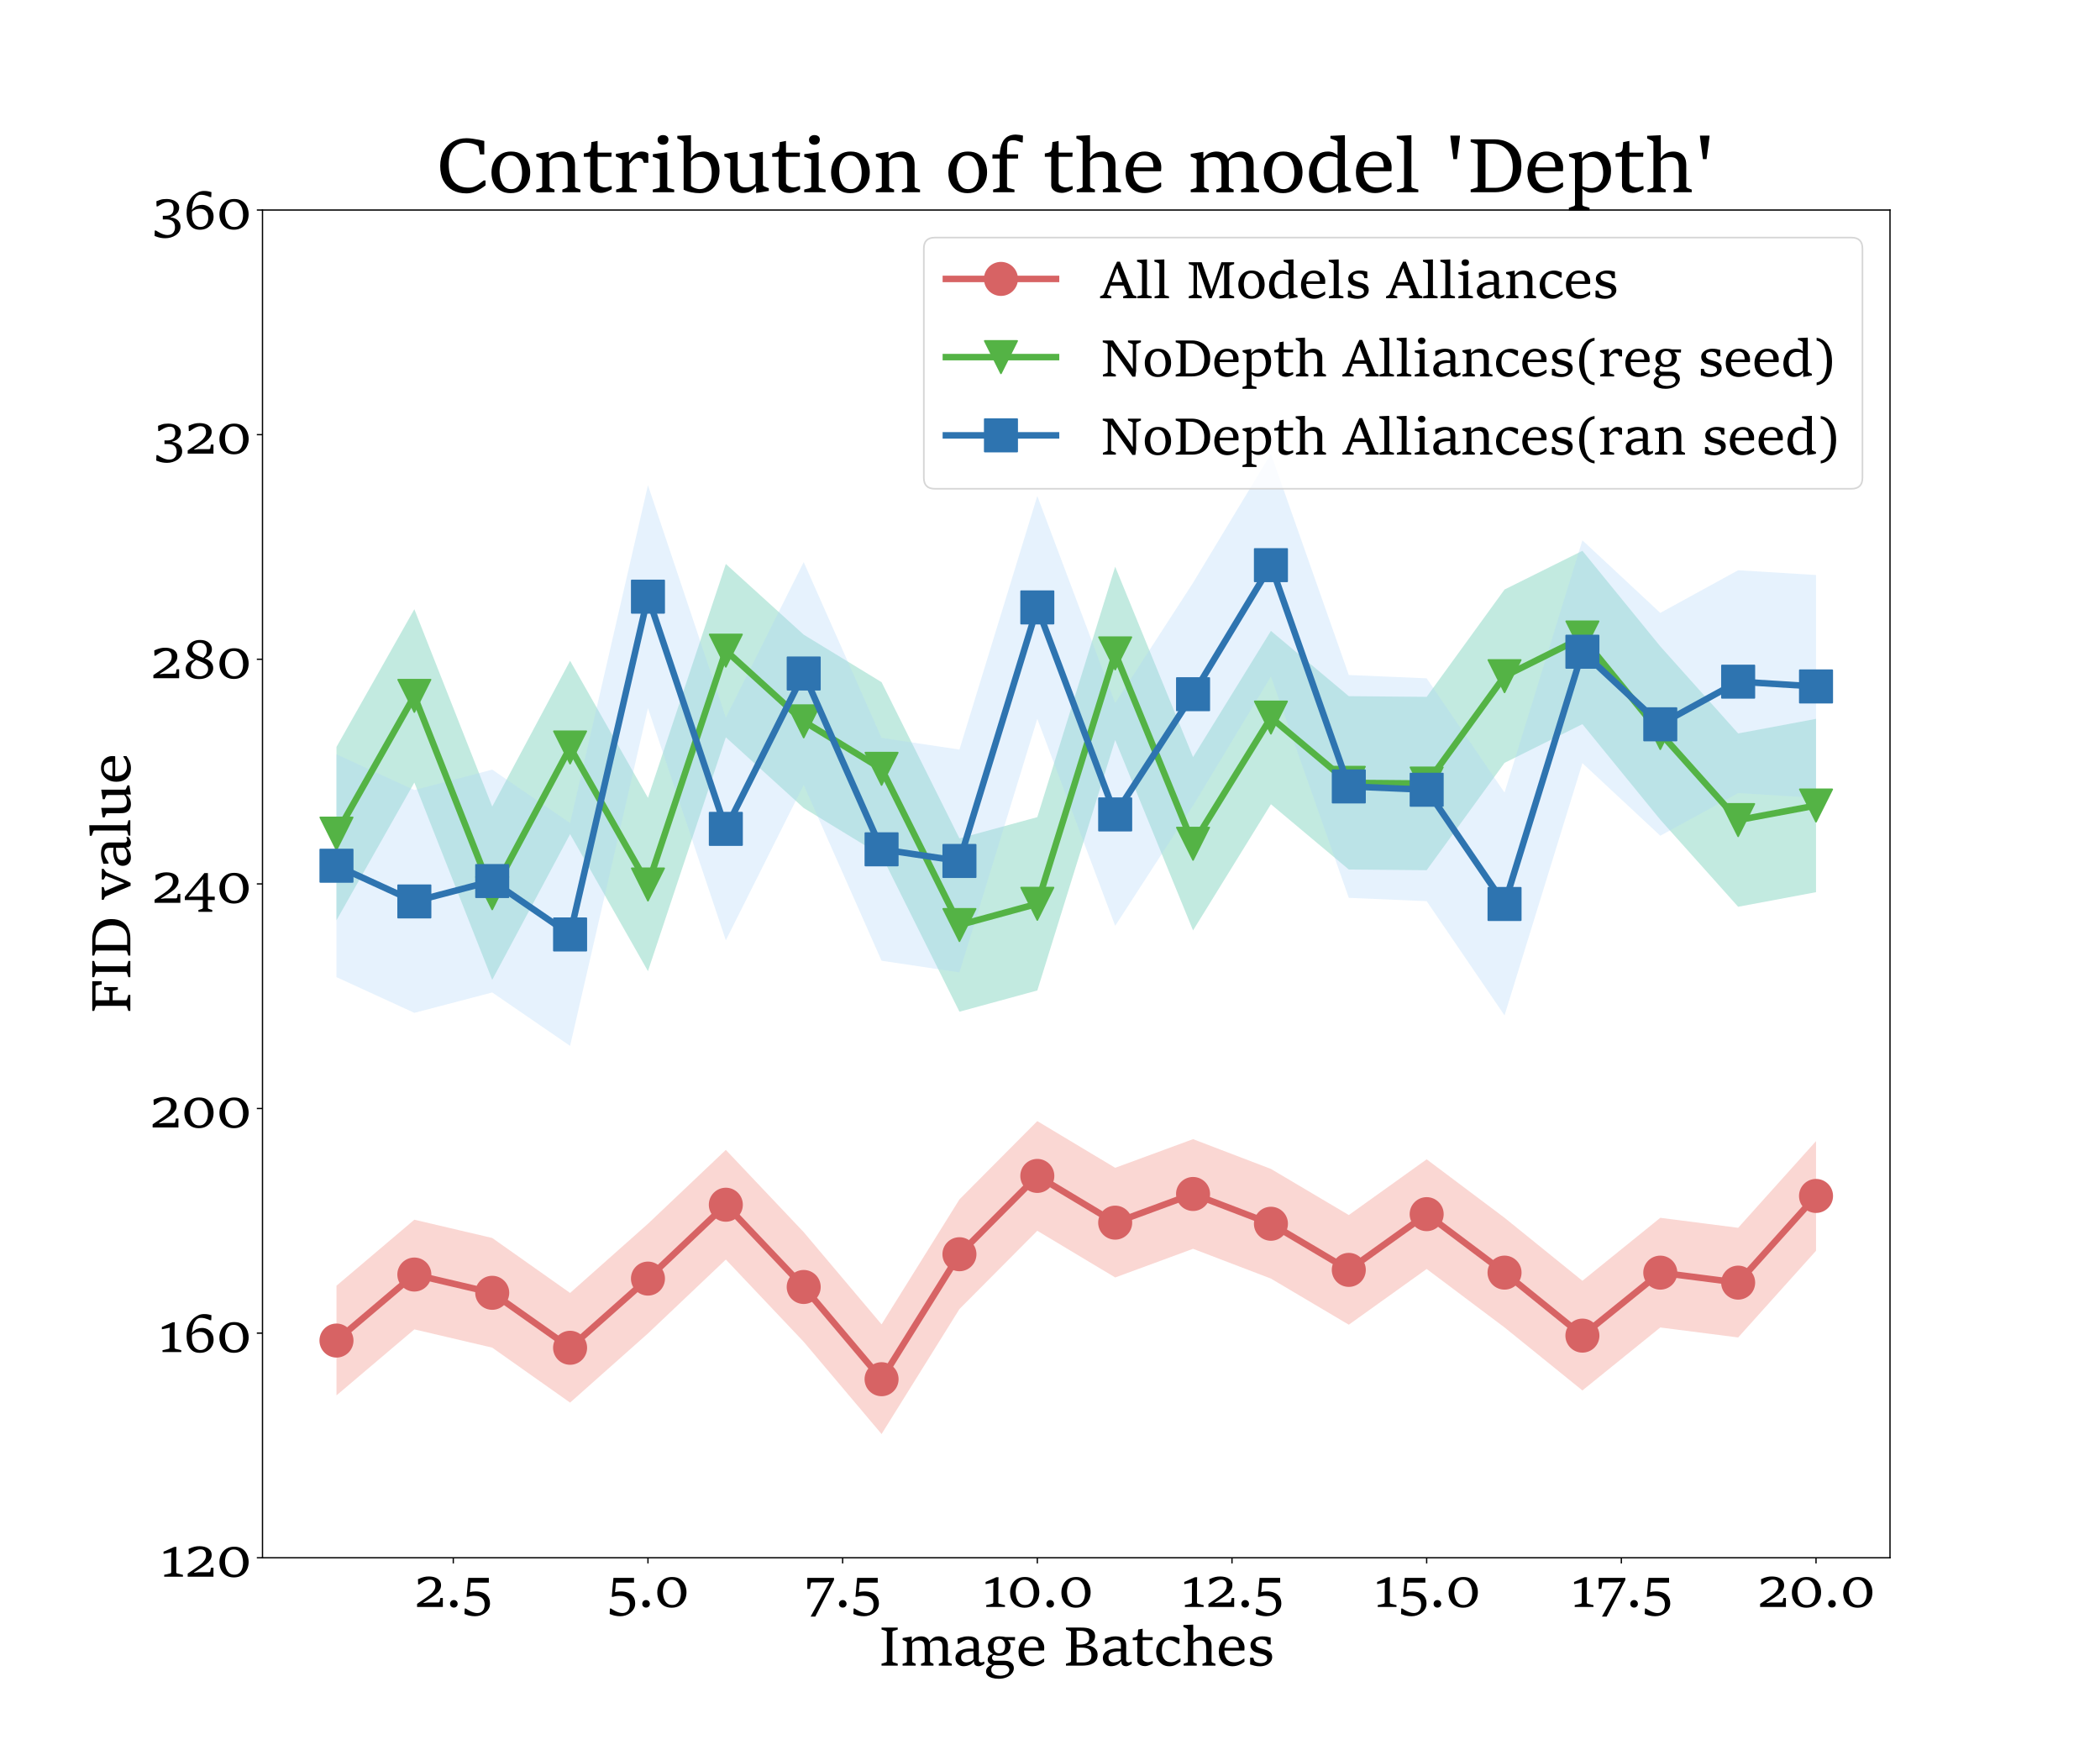 <?xml version="1.0" encoding="utf-8" standalone="no"?>
<!DOCTYPE svg PUBLIC "-//W3C//DTD SVG 1.1//EN"
  "http://www.w3.org/Graphics/SVG/1.1/DTD/svg11.dtd">
<svg xmlns:xlink="http://www.w3.org/1999/xlink" width="1296pt" height="1080pt" viewBox="0 0 1296 1080" xmlns="http://www.w3.org/2000/svg" version="1.1">
 <defs>
  <style type="text/css">*{stroke-linejoin: round; stroke-linecap: butt}</style>
 </defs>
 <g id="figure_1">
  <g id="patch_1">
   <path d="M 0 1080 
L 1296 1080 
L 1296 0 
L 0 0 
z
" style="fill: #ffffff"/>
  </g>
  <g id="axes_1">
   <g id="patch_2">
    <path d="M 162 961.2 
L 1166.4 961.2 
L 1166.4 129.6 
L 162 129.6 
z
" style="fill: #ffffff"/>
   </g>
   <g id="PolyCollection_1">
    <path d="M 207.655 793.35 
L 207.655 861.019 
L 255.712 820.283 
L 303.769 831.55 
L 351.827 865.47 
L 399.884 822.785 
L 447.942 777.204 
L 495.999 827.954 
L 544.056 884.867 
L 592.114 807.746 
L 640.171 759.431 
L 688.229 788.258 
L 736.286 770.572 
L 784.344 788.945 
L 832.401 817.406 
L 880.458 783.019 
L 928.516 819.094 
L 976.573 857.969 
L 1024.631 819.11 
L 1072.688 825.274 
L 1120.745 771.784 
L 1120.745 704.116 
L 1120.745 704.116 
L 1072.688 757.606 
L 1024.631 751.442 
L 976.573 790.3 
L 928.516 751.425 
L 880.458 715.351 
L 832.401 749.737 
L 784.344 721.276 
L 736.286 702.903 
L 688.229 720.589 
L 640.171 691.763 
L 592.114 740.078 
L 544.056 817.198 
L 495.999 760.285 
L 447.942 709.536 
L 399.884 755.117 
L 351.827 797.802 
L 303.769 763.882 
L 255.712 752.614 
L 207.655 793.35 
z
" clip-path="url(#p94a53081a5)" style="fill: #ef7a6d; fill-opacity: 0.3"/>
   </g>
   <g id="PolyCollection_2">
    <path d="M 207.655 460.902 
L 207.655 567.862 
L 255.712 482.87 
L 303.769 604.642 
L 351.827 514.698 
L 399.884 599.263 
L 447.942 454.95 
L 495.999 498.577 
L 544.056 527.895 
L 592.114 624.271 
L 640.171 611.162 
L 688.229 456.647 
L 736.286 574.118 
L 784.344 496.253 
L 832.401 536.53 
L 880.458 536.954 
L 928.516 470.72 
L 976.573 446.835 
L 1024.631 505.788 
L 1072.688 559.513 
L 1120.745 550.522 
L 1120.745 443.562 
L 1120.745 443.562 
L 1072.688 452.553 
L 1024.631 398.828 
L 976.573 339.875 
L 928.516 363.76 
L 880.458 429.994 
L 832.401 429.57 
L 784.344 389.293 
L 736.286 467.158 
L 688.229 349.687 
L 640.171 504.202 
L 592.114 517.311 
L 544.056 420.935 
L 495.999 391.617 
L 447.942 347.99 
L 399.884 492.303 
L 351.827 407.738 
L 303.769 497.682 
L 255.712 375.91 
L 207.655 460.902 
z
" clip-path="url(#p94a53081a5)" style="fill: #32b897; fill-opacity: 0.3"/>
   </g>
   <g id="PolyCollection_3">
    <path d="M 207.655 465.436 
L 207.655 602.935 
L 255.712 624.974 
L 303.769 612.392 
L 351.827 645.353 
L 399.884 436.91 
L 447.942 580.195 
L 495.999 484.326 
L 544.056 592.815 
L 592.114 600.011 
L 640.171 443.545 
L 688.229 571.286 
L 736.286 497.098 
L 784.344 417.474 
L 832.401 554.003 
L 880.458 556.057 
L 928.516 626.548 
L 976.573 470.894 
L 1024.631 515.681 
L 1072.688 489.363 
L 1120.745 492.318 
L 1120.745 354.819 
L 1120.745 354.819 
L 1072.688 351.864 
L 1024.631 378.182 
L 976.573 333.395 
L 928.516 489.049 
L 880.458 418.558 
L 832.401 416.504 
L 784.344 279.976 
L 736.286 359.599 
L 688.229 433.787 
L 640.171 306.047 
L 592.114 462.512 
L 544.056 455.317 
L 495.999 346.828 
L 447.942 442.697 
L 399.884 299.411 
L 351.827 507.854 
L 303.769 474.893 
L 255.712 487.475 
L 207.655 465.436 
z
" clip-path="url(#p94a53081a5)" style="fill: #aad2f9; fill-opacity: 0.3"/>
   </g>
   <g id="PathCollection_1">
    <defs>
     <path id="m3ea754ea09" d="M 0 3 
C 0.796 3 1.559 2.684 2.121 2.121 
C 2.684 1.559 3 0.796 3 0 
C 3 -0.796 2.684 -1.559 2.121 -2.121 
C 1.559 -2.684 0.796 -3 0 -3 
C -0.796 -3 -1.559 -2.684 -2.121 -2.121 
C -2.684 -1.559 -3 -0.796 -3 0 
C -3 0.796 -2.684 1.559 -2.121 2.121 
C -1.559 2.684 -0.796 3 0 3 
z
" style="stroke: #fcac68"/>
    </defs>
    <g clip-path="url(#p94a53081a5)">
     <use xlink:href="#m3ea754ea09" x="207.655" y="827.185" style="fill: #fcac68; stroke: #fcac68"/>
     <use xlink:href="#m3ea754ea09" x="255.712" y="786.449" style="fill: #fcac68; stroke: #fcac68"/>
     <use xlink:href="#m3ea754ea09" x="303.769" y="797.716" style="fill: #fcac68; stroke: #fcac68"/>
     <use xlink:href="#m3ea754ea09" x="351.827" y="831.636" style="fill: #fcac68; stroke: #fcac68"/>
     <use xlink:href="#m3ea754ea09" x="399.884" y="788.951" style="fill: #fcac68; stroke: #fcac68"/>
     <use xlink:href="#m3ea754ea09" x="447.942" y="743.37" style="fill: #fcac68; stroke: #fcac68"/>
     <use xlink:href="#m3ea754ea09" x="495.999" y="794.119" style="fill: #fcac68; stroke: #fcac68"/>
     <use xlink:href="#m3ea754ea09" x="544.056" y="851.032" style="fill: #fcac68; stroke: #fcac68"/>
     <use xlink:href="#m3ea754ea09" x="592.114" y="773.912" style="fill: #fcac68; stroke: #fcac68"/>
     <use xlink:href="#m3ea754ea09" x="640.171" y="725.597" style="fill: #fcac68; stroke: #fcac68"/>
     <use xlink:href="#m3ea754ea09" x="688.229" y="754.424" style="fill: #fcac68; stroke: #fcac68"/>
     <use xlink:href="#m3ea754ea09" x="736.286" y="736.738" style="fill: #fcac68; stroke: #fcac68"/>
     <use xlink:href="#m3ea754ea09" x="784.344" y="755.111" style="fill: #fcac68; stroke: #fcac68"/>
     <use xlink:href="#m3ea754ea09" x="832.401" y="783.572" style="fill: #fcac68; stroke: #fcac68"/>
     <use xlink:href="#m3ea754ea09" x="880.458" y="749.185" style="fill: #fcac68; stroke: #fcac68"/>
     <use xlink:href="#m3ea754ea09" x="928.516" y="785.26" style="fill: #fcac68; stroke: #fcac68"/>
     <use xlink:href="#m3ea754ea09" x="976.573" y="824.134" style="fill: #fcac68; stroke: #fcac68"/>
     <use xlink:href="#m3ea754ea09" x="1024.631" y="785.276" style="fill: #fcac68; stroke: #fcac68"/>
     <use xlink:href="#m3ea754ea09" x="1072.688" y="791.44" style="fill: #fcac68; stroke: #fcac68"/>
     <use xlink:href="#m3ea754ea09" x="1120.745" y="737.95" style="fill: #fcac68; stroke: #fcac68"/>
    </g>
   </g>
   <g id="PathCollection_2">
    <defs>
     <path id="m04ed4192f4" d="M 0 3 
C 0.796 3 1.559 2.684 2.121 2.121 
C 2.684 1.559 3 0.796 3 0 
C 3 -0.796 2.684 -1.559 2.121 -2.121 
C 1.559 -2.684 0.796 -3 0 -3 
C -0.796 -3 -1.559 -2.684 -2.121 -2.121 
C -2.684 -1.559 -3 -0.796 -3 0 
C -3 0.796 -2.684 1.559 -2.121 2.121 
C -1.559 2.684 -0.796 3 0 3 
z
" style="stroke: #26a03e"/>
    </defs>
    <g clip-path="url(#p94a53081a5)">
     <use xlink:href="#m04ed4192f4" x="207.655" y="514.382" style="fill: #26a03e; stroke: #26a03e"/>
     <use xlink:href="#m04ed4192f4" x="255.712" y="429.39" style="fill: #26a03e; stroke: #26a03e"/>
     <use xlink:href="#m04ed4192f4" x="303.769" y="551.162" style="fill: #26a03e; stroke: #26a03e"/>
     <use xlink:href="#m04ed4192f4" x="351.827" y="461.218" style="fill: #26a03e; stroke: #26a03e"/>
     <use xlink:href="#m04ed4192f4" x="399.884" y="545.783" style="fill: #26a03e; stroke: #26a03e"/>
     <use xlink:href="#m04ed4192f4" x="447.942" y="401.47" style="fill: #26a03e; stroke: #26a03e"/>
     <use xlink:href="#m04ed4192f4" x="495.999" y="445.097" style="fill: #26a03e; stroke: #26a03e"/>
     <use xlink:href="#m04ed4192f4" x="544.056" y="474.415" style="fill: #26a03e; stroke: #26a03e"/>
     <use xlink:href="#m04ed4192f4" x="592.114" y="570.791" style="fill: #26a03e; stroke: #26a03e"/>
     <use xlink:href="#m04ed4192f4" x="640.171" y="557.682" style="fill: #26a03e; stroke: #26a03e"/>
     <use xlink:href="#m04ed4192f4" x="688.229" y="403.167" style="fill: #26a03e; stroke: #26a03e"/>
     <use xlink:href="#m04ed4192f4" x="736.286" y="520.638" style="fill: #26a03e; stroke: #26a03e"/>
     <use xlink:href="#m04ed4192f4" x="784.344" y="442.773" style="fill: #26a03e; stroke: #26a03e"/>
     <use xlink:href="#m04ed4192f4" x="832.401" y="483.05" style="fill: #26a03e; stroke: #26a03e"/>
     <use xlink:href="#m04ed4192f4" x="880.458" y="483.474" style="fill: #26a03e; stroke: #26a03e"/>
     <use xlink:href="#m04ed4192f4" x="928.516" y="417.24" style="fill: #26a03e; stroke: #26a03e"/>
     <use xlink:href="#m04ed4192f4" x="976.573" y="393.355" style="fill: #26a03e; stroke: #26a03e"/>
     <use xlink:href="#m04ed4192f4" x="1024.631" y="452.308" style="fill: #26a03e; stroke: #26a03e"/>
     <use xlink:href="#m04ed4192f4" x="1072.688" y="506.033" style="fill: #26a03e; stroke: #26a03e"/>
     <use xlink:href="#m04ed4192f4" x="1120.745" y="497.042" style="fill: #26a03e; stroke: #26a03e"/>
    </g>
   </g>
   <g id="PathCollection_3">
    <defs>
     <path id="mc6e03213ba" d="M 0 3 
C 0.796 3 1.559 2.684 2.121 2.121 
C 2.684 1.559 3 0.796 3 0 
C 3 -0.796 2.684 -1.559 2.121 -2.121 
C 1.559 -2.684 0.796 -3 0 -3 
C -0.796 -3 -1.559 -2.684 -2.121 -2.121 
C -2.684 -1.559 -3 -0.796 -3 0 
C -3 0.796 -2.684 1.559 -2.121 2.121 
C -1.559 2.684 -0.796 3 0 3 
z
" style="stroke: #2e74b0"/>
    </defs>
    <g clip-path="url(#p94a53081a5)">
     <use xlink:href="#mc6e03213ba" x="207.655" y="534.186" style="fill: #2e74b0; stroke: #2e74b0"/>
     <use xlink:href="#mc6e03213ba" x="255.712" y="556.225" style="fill: #2e74b0; stroke: #2e74b0"/>
     <use xlink:href="#mc6e03213ba" x="303.769" y="543.642" style="fill: #2e74b0; stroke: #2e74b0"/>
     <use xlink:href="#mc6e03213ba" x="351.827" y="576.604" style="fill: #2e74b0; stroke: #2e74b0"/>
     <use xlink:href="#mc6e03213ba" x="399.884" y="368.16" style="fill: #2e74b0; stroke: #2e74b0"/>
     <use xlink:href="#mc6e03213ba" x="447.942" y="511.446" style="fill: #2e74b0; stroke: #2e74b0"/>
     <use xlink:href="#mc6e03213ba" x="495.999" y="415.577" style="fill: #2e74b0; stroke: #2e74b0"/>
     <use xlink:href="#mc6e03213ba" x="544.056" y="524.066" style="fill: #2e74b0; stroke: #2e74b0"/>
     <use xlink:href="#mc6e03213ba" x="592.114" y="531.262" style="fill: #2e74b0; stroke: #2e74b0"/>
     <use xlink:href="#mc6e03213ba" x="640.171" y="374.796" style="fill: #2e74b0; stroke: #2e74b0"/>
     <use xlink:href="#mc6e03213ba" x="688.229" y="502.536" style="fill: #2e74b0; stroke: #2e74b0"/>
     <use xlink:href="#mc6e03213ba" x="736.286" y="428.348" style="fill: #2e74b0; stroke: #2e74b0"/>
     <use xlink:href="#mc6e03213ba" x="784.344" y="348.725" style="fill: #2e74b0; stroke: #2e74b0"/>
     <use xlink:href="#mc6e03213ba" x="832.401" y="485.254" style="fill: #2e74b0; stroke: #2e74b0"/>
     <use xlink:href="#mc6e03213ba" x="880.458" y="487.308" style="fill: #2e74b0; stroke: #2e74b0"/>
     <use xlink:href="#mc6e03213ba" x="928.516" y="557.798" style="fill: #2e74b0; stroke: #2e74b0"/>
     <use xlink:href="#mc6e03213ba" x="976.573" y="402.144" style="fill: #2e74b0; stroke: #2e74b0"/>
     <use xlink:href="#mc6e03213ba" x="1024.631" y="446.931" style="fill: #2e74b0; stroke: #2e74b0"/>
     <use xlink:href="#mc6e03213ba" x="1072.688" y="420.614" style="fill: #2e74b0; stroke: #2e74b0"/>
     <use xlink:href="#mc6e03213ba" x="1120.745" y="423.568" style="fill: #2e74b0; stroke: #2e74b0"/>
    </g>
   </g>
   <g id="matplotlib.axis_1">
    <g id="xtick_1">
     <g id="line2d_1">
      <defs>
       <path id="mdb43cde9f3" d="M 0 0 
L 0 3.5 
" style="stroke: #000000; stroke-width: 0.8"/>
      </defs>
      <g>
       <use xlink:href="#mdb43cde9f3" x="279.741" y="961.2" style="stroke: #000000; stroke-width: 0.8"/>
      </g>
     </g>
     <g id="text_1">
      <!-- 2.5 -->
      <g transform="translate(255.532 991.575) scale(0.34 -0.34)">
       <defs>
        <path id="SitkaText-32" d="M 341 0 
L 341 353 
Q 785 657 1163 910 
Q 1542 1163 1825 1400 
Q 2108 1638 2264 1884 
Q 2421 2130 2421 2415 
Q 2421 2756 2267 2929 
Q 2113 3103 1781 3103 
Q 1610 3103 1433 3040 
Q 1257 2978 1095 2885 
Q 933 2793 803 2703 
Q 674 2614 597 2557 
L 467 2557 
L 444 3149 
Q 543 3197 721 3269 
Q 899 3342 1140 3400 
Q 1382 3459 1673 3459 
Q 2065 3459 2379 3348 
Q 2694 3237 2877 3018 
Q 3061 2799 3061 2469 
Q 3061 2159 2904 1910 
Q 2748 1661 2472 1436 
Q 2196 1212 1836 985 
Q 1476 759 1070 498 
L 1070 455 
L 1553 506 
L 2751 506 
Q 2822 506 2860 539 
Q 2899 572 2910 629 
L 2978 1018 
L 3265 1018 
L 3265 0 
L 341 0 
z
" transform="scale(0.016)"/>
        <path id="SitkaText-2e" d="M 518 356 
Q 518 538 643 663 
Q 768 788 950 788 
Q 1132 788 1257 663 
Q 1382 538 1382 356 
Q 1382 174 1257 51 
Q 1132 -71 950 -71 
Q 768 -71 643 51 
Q 518 174 518 356 
z
" transform="scale(0.016)"/>
        <path id="SitkaText-35" d="M 316 -794 
L 339 -176 
L 472 -176 
Q 549 -228 685 -313 
Q 822 -398 997 -483 
Q 1172 -569 1367 -627 
Q 1562 -686 1758 -686 
Q 2034 -686 2220 -565 
Q 2406 -444 2503 -232 
Q 2600 -20 2600 250 
Q 2600 609 2459 835 
Q 2318 1061 2055 1166 
Q 1792 1271 1422 1271 
Q 1203 1271 992 1225 
Q 782 1180 688 1149 
L 552 1152 
L 740 3297 
L 3075 3297 
L 3075 2762 
L 1027 2762 
L 925 1675 
Q 1058 1718 1247 1741 
Q 1437 1764 1584 1764 
Q 2051 1764 2416 1613 
Q 2782 1462 2994 1157 
Q 3206 853 3206 393 
Q 3206 68 3062 -196 
Q 2918 -461 2676 -651 
Q 2435 -842 2137 -946 
Q 1840 -1050 1533 -1050 
Q 1229 -1050 990 -1001 
Q 751 -953 582 -892 
Q 413 -831 316 -794 
z
" transform="scale(0.016)"/>
       </defs>
       <use xlink:href="#SitkaText-32"/>
       <use xlink:href="#SitkaText-2e" x="57.022"/>
       <use xlink:href="#SitkaText-35" x="86.533"/>
      </g>
     </g>
    </g>
    <g id="xtick_2">
     <g id="line2d_2">
      <g>
       <use xlink:href="#mdb43cde9f3" x="399.884" y="961.2" style="stroke: #000000; stroke-width: 0.8"/>
      </g>
     </g>
     <g id="text_2">
      <!-- 5.0 -->
      <g transform="translate(374.549 991.575) scale(0.34 -0.34)">
       <defs>
        <path id="SitkaText-30" d="M 2022 -85 
Q 1533 -85 1163 125 
Q 794 336 586 727 
Q 378 1118 378 1653 
Q 378 2145 583 2541 
Q 788 2938 1163 3170 
Q 1539 3402 2051 3402 
Q 2608 3402 2971 3159 
Q 3334 2916 3513 2519 
Q 3692 2122 3692 1664 
Q 3692 1175 3488 778 
Q 3285 381 2911 148 
Q 2537 -85 2022 -85 
z
M 2065 228 
Q 2355 228 2547 351 
Q 2739 475 2851 677 
Q 2964 879 3012 1118 
Q 3061 1357 3061 1587 
Q 3061 1960 2954 2304 
Q 2847 2648 2615 2867 
Q 2384 3086 2005 3086 
Q 1718 3086 1526 2959 
Q 1334 2833 1221 2629 
Q 1109 2426 1061 2187 
Q 1013 1948 1013 1721 
Q 1013 1468 1065 1206 
Q 1118 944 1239 722 
Q 1360 501 1563 364 
Q 1766 228 2065 228 
z
" transform="scale(0.016)"/>
       </defs>
       <use xlink:href="#SitkaText-35"/>
       <use xlink:href="#SitkaText-2e" x="55.867"/>
       <use xlink:href="#SitkaText-30" x="85.378"/>
      </g>
     </g>
    </g>
    <g id="xtick_3">
     <g id="line2d_3">
      <g>
       <use xlink:href="#mdb43cde9f3" x="520.028" y="961.2" style="stroke: #000000; stroke-width: 0.8"/>
      </g>
     </g>
     <g id="text_3">
      <!-- 7.5 -->
      <g transform="translate(496.098 991.575) scale(0.34 -0.34)">
       <defs>
        <path id="SitkaText-37" d="M 768 -1089 
L 2887 2782 
L 2887 2836 
L 2515 2788 
L 939 2788 
Q 816 2788 794 2668 
L 694 2051 
L 393 2051 
L 393 3297 
L 3422 3297 
L 3422 3066 
L 1297 -1089 
L 768 -1089 
z
" transform="scale(0.016)"/>
       </defs>
       <use xlink:href="#SitkaText-37"/>
       <use xlink:href="#SitkaText-2e" x="55.378"/>
       <use xlink:href="#SitkaText-35" x="84.889"/>
      </g>
     </g>
    </g>
    <g id="xtick_4">
     <g id="line2d_4">
      <g>
       <use xlink:href="#mdb43cde9f3" x="640.171" y="961.2" style="stroke: #000000; stroke-width: 0.8"/>
      </g>
     </g>
     <g id="text_4">
      <!-- 10.0 -->
      <g transform="translate(605.717 991.575) scale(0.34 -0.34)">
       <defs>
        <path id="SitkaText-31" d="M 543 0 
L 543 213 
L 1220 367 
Q 1272 381 1304 416 
Q 1337 452 1337 515 
L 1337 2341 
L 1374 2759 
L 1326 2759 
L 469 2586 
L 469 2833 
L 1684 3379 
L 1934 3379 
Q 1923 3180 1917 2915 
Q 1912 2651 1912 2432 
L 1912 515 
Q 1912 449 1941 415 
Q 1971 381 2022 367 
L 2668 213 
L 2668 0 
L 543 0 
z
" transform="scale(0.016)"/>
       </defs>
       <use xlink:href="#SitkaText-31"/>
       <use xlink:href="#SitkaText-30" x="45.867"/>
       <use xlink:href="#SitkaText-2e" x="109.511"/>
       <use xlink:href="#SitkaText-30" x="139.022"/>
      </g>
     </g>
    </g>
    <g id="xtick_5">
     <g id="line2d_5">
      <g>
       <use xlink:href="#mdb43cde9f3" x="760.315" y="961.2" style="stroke: #000000; stroke-width: 0.8"/>
      </g>
     </g>
     <g id="text_5">
      <!-- 12.5 -->
      <g transform="translate(728.307 991.575) scale(0.34 -0.34)">
       <use xlink:href="#SitkaText-31"/>
       <use xlink:href="#SitkaText-32" x="45.867"/>
       <use xlink:href="#SitkaText-2e" x="102.889"/>
       <use xlink:href="#SitkaText-35" x="132.4"/>
      </g>
     </g>
    </g>
    <g id="xtick_6">
     <g id="line2d_6">
      <g>
       <use xlink:href="#mdb43cde9f3" x="880.458" y="961.2" style="stroke: #000000; stroke-width: 0.8"/>
      </g>
     </g>
     <g id="text_6">
      <!-- 15.0 -->
      <g transform="translate(847.324 991.575) scale(0.34 -0.34)">
       <use xlink:href="#SitkaText-31"/>
       <use xlink:href="#SitkaText-35" x="45.867"/>
       <use xlink:href="#SitkaText-2e" x="101.733"/>
       <use xlink:href="#SitkaText-30" x="131.244"/>
      </g>
     </g>
    </g>
    <g id="xtick_7">
     <g id="line2d_7">
      <g>
       <use xlink:href="#mdb43cde9f3" x="1000.602" y="961.2" style="stroke: #000000; stroke-width: 0.8"/>
      </g>
     </g>
     <g id="text_7">
      <!-- 17.5 -->
      <g transform="translate(968.873 991.575) scale(0.34 -0.34)">
       <use xlink:href="#SitkaText-31"/>
       <use xlink:href="#SitkaText-37" x="45.867"/>
       <use xlink:href="#SitkaText-2e" x="101.244"/>
       <use xlink:href="#SitkaText-35" x="130.756"/>
      </g>
     </g>
    </g>
    <g id="xtick_8">
     <g id="line2d_8">
      <g>
       <use xlink:href="#mdb43cde9f3" x="1120.745" y="961.2" style="stroke: #000000; stroke-width: 0.8"/>
      </g>
     </g>
     <g id="text_8">
      <!-- 20.0 -->
      <g transform="translate(1084.397 991.575) scale(0.34 -0.34)">
       <use xlink:href="#SitkaText-32"/>
       <use xlink:href="#SitkaText-30" x="57.022"/>
       <use xlink:href="#SitkaText-2e" x="120.667"/>
       <use xlink:href="#SitkaText-30" x="150.178"/>
      </g>
     </g>
    </g>
    <g id="text_9">
     <!-- Image Batches -->
     <g transform="translate(542.213 1027.789) scale(0.36 -0.36)">
      <defs>
       <path id="SitkaText-49" d="M 316 0 
L 316 213 
L 777 353 
Q 828 370 856 401 
Q 885 432 885 495 
L 885 3590 
Q 885 3649 853 3680 
Q 822 3712 777 3726 
L 316 3871 
L 316 4079 
L 2051 4079 
L 2051 3871 
L 1593 3726 
Q 1547 3712 1514 3679 
Q 1482 3647 1482 3590 
L 1482 495 
Q 1482 432 1514 399 
Q 1547 367 1593 353 
L 2051 213 
L 2051 0 
L 316 0 
z
" transform="scale(0.016)"/>
       <path id="SitkaText-6d" d="M 2236 0 
L 2236 208 
L 2520 319 
Q 2569 338 2601 371 
Q 2634 404 2634 469 
L 2634 1863 
Q 2634 2130 2587 2319 
Q 2540 2509 2405 2608 
Q 2270 2708 2000 2708 
Q 1818 2708 1617 2647 
Q 1417 2586 1286 2415 
L 1286 461 
Q 1286 401 1320 371 
Q 1354 341 1400 321 
L 1664 208 
L 1664 0 
L 262 0 
L 262 208 
L 609 319 
Q 654 333 687 367 
Q 720 401 720 461 
L 720 2469 
Q 720 2532 685 2564 
Q 651 2597 597 2617 
L 262 2756 
L 262 2961 
L 1235 3118 
L 1235 2631 
L 1272 2631 
Q 1519 2958 1765 3049 
Q 2011 3140 2247 3140 
Q 2446 3140 2624 3083 
Q 2802 3026 2938 2894 
Q 3075 2762 3149 2534 
L 3200 2495 
L 3200 469 
Q 3200 401 3234 372 
Q 3268 344 3314 321 
L 3573 208 
L 3573 0 
L 2236 0 
z
M 4142 0 
L 4142 208 
L 4435 319 
Q 4483 338 4515 371 
Q 4548 404 4548 469 
L 4548 1863 
Q 4548 2130 4501 2319 
Q 4454 2509 4317 2608 
Q 4181 2708 3908 2708 
Q 3732 2708 3517 2638 
Q 3302 2569 3172 2369 
L 3095 2503 
Q 3311 2805 3496 2938 
Q 3681 3072 3844 3106 
Q 4008 3140 4156 3140 
Q 4417 3140 4635 3033 
Q 4853 2927 4983 2699 
Q 5114 2472 5114 2108 
L 5114 469 
Q 5114 404 5148 371 
Q 5183 338 5228 321 
L 5535 208 
L 5535 0 
L 4142 0 
z
" transform="scale(0.016)"/>
       <path id="SitkaText-61" d="M 1198 -60 
Q 922 -60 725 62 
Q 529 185 424 380 
Q 319 575 319 796 
Q 319 1089 464 1289 
Q 609 1490 836 1611 
Q 1064 1732 1317 1786 
Q 1570 1840 1786 1840 
Q 1829 1840 1924 1831 
Q 2020 1823 2116 1813 
Q 2213 1803 2250 1798 
L 2253 2219 
Q 2256 2540 2095 2662 
Q 1934 2785 1681 2785 
Q 1536 2785 1391 2735 
Q 1246 2685 1112 2609 
Q 979 2534 866 2457 
Q 754 2381 674 2330 
L 560 2330 
L 541 2884 
Q 705 2947 877 3005 
Q 1050 3063 1253 3101 
Q 1456 3140 1715 3140 
Q 1994 3140 2247 3059 
Q 2500 2978 2662 2766 
Q 2825 2554 2822 2159 
L 2816 580 
Q 2816 475 2900 408 
Q 2984 341 3086 341 
Q 3143 341 3221 369 
Q 3300 398 3365 430 
L 3411 430 
L 3411 191 
Q 3357 151 3253 91 
Q 3149 31 3035 -14 
Q 2921 -60 2830 -60 
Q 2563 -60 2430 65 
Q 2298 191 2298 458 
L 2261 458 
Q 2105 236 1913 125 
Q 1721 14 1533 -23 
Q 1345 -60 1198 -60 
z
M 1476 350 
Q 1661 350 1893 428 
Q 2125 506 2250 677 
L 2250 1536 
Q 1855 1536 1556 1486 
Q 1257 1436 1091 1299 
Q 925 1163 925 899 
Q 925 686 1010 566 
Q 1095 447 1223 398 
Q 1351 350 1476 350 
z
" transform="scale(0.016)"/>
       <path id="SitkaText-67" d="M 1624 1064 
Q 1454 1064 1297 1095 
Q 1141 1126 1067 1158 
Q 996 1135 930 1052 
Q 865 970 865 845 
Q 865 737 934 646 
Q 1004 555 1092 529 
L 2156 529 
Q 2549 529 2778 411 
Q 3007 293 3105 115 
Q 3203 -63 3203 -247 
Q 3203 -586 2987 -847 
Q 2771 -1109 2404 -1257 
Q 2037 -1405 1584 -1405 
Q 1198 -1405 889 -1315 
Q 580 -1226 402 -1052 
Q 225 -879 225 -631 
Q 225 -341 414 -169 
Q 603 3 853 65 
L 853 102 
Q 754 134 648 202 
Q 543 270 470 378 
Q 398 486 398 640 
Q 398 819 480 943 
Q 563 1067 685 1141 
Q 808 1215 927 1240 
L 927 1271 
Q 822 1334 705 1438 
Q 589 1542 509 1701 
Q 430 1860 430 2082 
Q 430 2389 579 2628 
Q 728 2867 1002 3003 
Q 1277 3140 1650 3140 
Q 1852 3140 2014 3117 
Q 2176 3095 2330 3061 
L 3337 3061 
L 3320 2702 
L 2591 2748 
L 2591 2722 
Q 2708 2580 2779 2440 
Q 2850 2301 2850 2074 
Q 2850 1641 2528 1352 
Q 2207 1064 1624 1064 
z
M 1630 1326 
Q 1835 1326 1977 1414 
Q 2119 1502 2194 1677 
Q 2270 1852 2270 2116 
Q 2270 2497 2095 2685 
Q 1920 2873 1633 2873 
Q 1471 2873 1334 2796 
Q 1198 2719 1114 2552 
Q 1030 2386 1030 2113 
Q 1030 1715 1196 1520 
Q 1363 1326 1630 1326 
z
M 1715 -1081 
Q 1960 -1081 2189 -1017 
Q 2418 -953 2567 -806 
Q 2717 -660 2717 -418 
Q 2717 -259 2576 -104 
Q 2435 51 2113 51 
L 1129 51 
Q 1016 20 900 -108 
Q 785 -236 785 -472 
Q 785 -651 880 -770 
Q 976 -890 1124 -957 
Q 1272 -1024 1431 -1052 
Q 1590 -1081 1715 -1081 
z
" transform="scale(0.016)"/>
       <path id="SitkaText-65" d="M 1741 -65 
Q 1328 -65 995 115 
Q 663 296 469 648 
Q 276 1001 276 1513 
Q 276 1971 462 2339 
Q 649 2708 980 2924 
Q 1311 3140 1749 3140 
Q 2153 3140 2439 2972 
Q 2725 2805 2877 2529 
Q 3029 2253 3029 1929 
Q 3029 1892 3026 1833 
Q 3024 1775 3019 1718 
Q 3015 1661 3004 1621 
L 825 1621 
L 842 1917 
L 2424 1917 
Q 2424 2196 2354 2401 
Q 2284 2606 2129 2718 
Q 1974 2830 1715 2830 
Q 1465 2830 1300 2723 
Q 1135 2617 1039 2440 
Q 944 2264 904 2055 
Q 865 1846 865 1644 
Q 865 1283 968 993 
Q 1072 703 1308 533 
Q 1545 364 1943 364 
Q 2162 364 2352 428 
Q 2543 492 2694 580 
Q 2845 668 2941 742 
L 3021 742 
L 3021 415 
Q 2808 242 2469 88 
Q 2131 -65 1741 -65 
z
" transform="scale(0.016)"/>
       <path id="SitkaText-20" transform="scale(0.016)"/>
       <path id="SitkaText-42" d="M 316 0 
L 316 213 
L 754 353 
Q 802 367 832 399 
Q 862 432 862 495 
L 862 3590 
Q 862 3649 830 3680 
Q 799 3712 754 3726 
L 316 3871 
L 316 4079 
L 1957 4079 
Q 2557 4079 2877 3949 
Q 3197 3820 3318 3614 
Q 3439 3408 3439 3174 
Q 3439 2788 3206 2533 
Q 2973 2278 2574 2179 
L 2574 2162 
Q 2901 2145 3157 2021 
Q 3413 1897 3561 1684 
Q 3709 1471 3709 1180 
Q 3709 828 3569 599 
Q 3430 370 3191 239 
Q 2953 108 2655 54 
Q 2358 0 2042 0 
L 316 0 
z
M 1459 3738 
L 1459 2258 
L 1752 2258 
Q 2350 2258 2579 2440 
Q 2808 2623 2808 2938 
Q 2808 3359 2584 3548 
Q 2361 3738 1869 3738 
L 1459 3738 
z
M 1459 1931 
L 1459 341 
L 2108 341 
Q 2586 341 2817 517 
Q 3049 694 3049 1089 
Q 3049 1556 2803 1743 
Q 2557 1931 1968 1931 
L 1459 1931 
z
" transform="scale(0.016)"/>
       <path id="SitkaText-74" d="M 2293 3055 
L 2273 2731 
L 1212 2731 
L 1212 742 
Q 1212 609 1314 528 
Q 1417 447 1552 410 
Q 1687 373 1781 373 
Q 1880 373 2014 407 
Q 2148 441 2205 469 
L 2301 469 
L 2301 236 
Q 2250 202 2116 133 
Q 1983 65 1810 7 
Q 1638 -51 1465 -51 
Q 1246 -51 1058 21 
Q 870 94 756 229 
Q 643 364 643 555 
L 643 2731 
L 148 2731 
L 148 2992 
Q 310 3018 429 3048 
Q 549 3078 620 3166 
Q 691 3254 703 3450 
L 731 3868 
L 1212 3959 
L 1212 3055 
L 2293 3055 
z
" transform="scale(0.016)"/>
       <path id="SitkaText-63" d="M 2805 759 
L 2890 759 
L 2890 435 
Q 2682 262 2386 98 
Q 2091 -65 1701 -65 
Q 1266 -65 950 135 
Q 634 336 462 685 
Q 290 1035 290 1485 
Q 290 1846 425 2147 
Q 560 2449 790 2671 
Q 1021 2893 1312 3014 
Q 1604 3135 1920 3135 
Q 2145 3135 2312 3092 
Q 2480 3049 2598 2993 
Q 2717 2938 2788 2904 
L 2768 2330 
L 2640 2330 
Q 2489 2418 2342 2514 
Q 2196 2611 2024 2678 
Q 1852 2745 1621 2745 
Q 1519 2745 1382 2692 
Q 1246 2640 1169 2554 
Q 1107 2483 1044 2373 
Q 981 2264 940 2079 
Q 899 1894 899 1601 
Q 899 1018 1155 692 
Q 1411 367 1900 367 
Q 2094 367 2263 434 
Q 2432 501 2568 593 
Q 2705 686 2805 759 
z
" transform="scale(0.016)"/>
       <path id="SitkaText-68" d="M 239 208 
L 583 321 
Q 640 341 667 371 
Q 694 401 694 458 
L 694 3834 
Q 694 3897 660 3929 
Q 626 3962 572 3985 
L 211 4147 
L 211 4349 
L 1263 4400 
L 1263 2790 
L 1263 2631 
Q 1434 2856 1599 2964 
Q 1764 3072 1926 3106 
Q 2088 3140 2244 3140 
Q 2515 3140 2738 3033 
Q 2961 2927 3093 2699 
Q 3226 2472 3226 2108 
L 3226 472 
Q 3226 404 3258 371 
Q 3291 338 3337 321 
L 3649 208 
L 3649 0 
L 2253 0 
L 2253 208 
L 2543 321 
Q 2591 338 2624 371 
Q 2657 404 2657 472 
L 2657 1863 
Q 2657 2130 2607 2319 
Q 2557 2509 2415 2608 
Q 2273 2708 1991 2708 
Q 1801 2708 1599 2647 
Q 1397 2586 1263 2415 
L 1263 461 
Q 1263 401 1293 372 
Q 1323 344 1374 321 
L 1641 208 
L 1641 0 
L 239 0 
L 239 208 
z
" transform="scale(0.016)"/>
       <path id="SitkaText-73" d="M 373 131 
L 373 856 
L 708 856 
L 799 580 
Q 819 523 854 483 
Q 890 444 930 421 
Q 1044 358 1202 315 
Q 1360 273 1516 273 
Q 1673 273 1829 321 
Q 1985 370 2090 473 
Q 2196 577 2196 745 
Q 2196 956 2068 1054 
Q 1940 1152 1707 1217 
Q 1547 1266 1388 1310 
Q 1229 1354 1075 1399 
Q 751 1496 583 1713 
Q 415 1931 415 2216 
Q 415 2486 593 2693 
Q 771 2901 1059 3020 
Q 1348 3140 1678 3140 
Q 1946 3140 2149 3103 
Q 2352 3066 2566 3007 
L 2577 2270 
L 2239 2270 
L 2145 2566 
Q 2131 2614 2092 2649 
Q 2054 2685 2014 2705 
Q 1917 2753 1799 2776 
Q 1681 2799 1553 2799 
Q 1294 2799 1120 2695 
Q 947 2591 947 2384 
Q 947 2170 1081 2056 
Q 1215 1943 1493 1857 
Q 1627 1818 1763 1776 
Q 1900 1735 2022 1698 
Q 2378 1593 2556 1416 
Q 2734 1240 2734 922 
Q 2734 612 2544 390 
Q 2355 168 2058 48 
Q 1761 -71 1431 -71 
Q 1112 -71 852 -5 
Q 592 60 373 131 
z
" transform="scale(0.016)"/>
      </defs>
      <use xlink:href="#SitkaText-49"/>
      <use xlink:href="#SitkaText-6d" x="36.978"/>
      <use xlink:href="#SitkaText-61" x="126.667"/>
      <use xlink:href="#SitkaText-67" x="180.622"/>
      <use xlink:href="#SitkaText-65" x="235.511"/>
      <use xlink:href="#SitkaText-20" x="287.644"/>
      <use xlink:href="#SitkaText-42" x="316.133"/>
      <use xlink:href="#SitkaText-61" x="379.333"/>
      <use xlink:href="#SitkaText-74" x="433.289"/>
      <use xlink:href="#SitkaText-63" x="471.244"/>
      <use xlink:href="#SitkaText-68" x="519.155"/>
      <use xlink:href="#SitkaText-65" x="578.844"/>
      <use xlink:href="#SitkaText-73" x="630.978"/>
     </g>
    </g>
   </g>
   <g id="matplotlib.axis_2">
    <g id="ytick_1">
     <g id="line2d_9">
      <defs>
       <path id="mb6c5d78b9e" d="M 0 0 
L -3.5 0 
" style="stroke: #000000; stroke-width: 0.8"/>
      </defs>
      <g>
       <use xlink:href="#mb6c5d78b9e" x="162" y="961.2" style="stroke: #000000; stroke-width: 0.8"/>
      </g>
     </g>
     <g id="text_10">
      <!-- 120 -->
      <g transform="translate(98.379 972.888) scale(0.34 -0.34)">
       <use xlink:href="#SitkaText-31"/>
       <use xlink:href="#SitkaText-32" x="45.867"/>
       <use xlink:href="#SitkaText-30" x="102.889"/>
      </g>
     </g>
    </g>
    <g id="ytick_2">
     <g id="line2d_10">
      <g>
       <use xlink:href="#mb6c5d78b9e" x="162" y="822.6" style="stroke: #000000; stroke-width: 0.8"/>
      </g>
     </g>
     <g id="text_11">
      <!-- 160 -->
      <g transform="translate(97.349 834.288) scale(0.34 -0.34)">
       <defs>
        <path id="SitkaText-36" d="M 1920 -88 
Q 1405 -88 1071 153 
Q 737 395 572 822 
Q 407 1249 407 1803 
Q 407 2560 640 3052 
Q 873 3544 1229 3843 
Q 1468 4045 1756 4178 
Q 2045 4312 2406 4312 
Q 2682 4312 2891 4266 
Q 3101 4221 3226 4181 
L 3203 3612 
L 3069 3612 
Q 2973 3661 2815 3723 
Q 2657 3786 2459 3833 
Q 2261 3880 2040 3880 
Q 1846 3880 1721 3814 
Q 1596 3749 1510 3666 
Q 1448 3607 1355 3467 
Q 1263 3328 1173 3065 
Q 1084 2802 1035 2369 
L 1001 2193 
L 1027 2179 
Q 1326 2534 1609 2635 
Q 1892 2736 2168 2736 
Q 2529 2736 2823 2571 
Q 3118 2406 3294 2104 
Q 3470 1803 3470 1397 
Q 3470 987 3276 650 
Q 3083 313 2735 112 
Q 2387 -88 1920 -88 
z
M 1977 230 
Q 2392 230 2628 506 
Q 2864 782 2864 1254 
Q 2864 1755 2618 2024 
Q 2372 2293 1914 2293 
Q 1656 2293 1425 2206 
Q 1195 2119 1027 1966 
Q 1018 1903 1014 1824 
Q 1010 1746 1010 1655 
Q 1010 1161 1145 845 
Q 1280 529 1500 379 
Q 1721 230 1977 230 
z
" transform="scale(0.016)"/>
       </defs>
       <use xlink:href="#SitkaText-31"/>
       <use xlink:href="#SitkaText-36" x="45.867"/>
       <use xlink:href="#SitkaText-30" x="105.911"/>
      </g>
     </g>
    </g>
    <g id="ytick_3">
     <g id="line2d_11">
      <g>
       <use xlink:href="#mb6c5d78b9e" x="162" y="684" style="stroke: #000000; stroke-width: 0.8"/>
      </g>
     </g>
     <g id="text_12">
      <!-- 200 -->
      <g transform="translate(92.339 695.688) scale(0.34 -0.34)">
       <use xlink:href="#SitkaText-32"/>
       <use xlink:href="#SitkaText-30" x="57.022"/>
       <use xlink:href="#SitkaText-30" x="120.667"/>
      </g>
     </g>
    </g>
    <g id="ytick_4">
     <g id="line2d_12">
      <g>
       <use xlink:href="#mb6c5d78b9e" x="162" y="545.4" style="stroke: #000000; stroke-width: 0.8"/>
      </g>
     </g>
     <g id="text_13">
      <!-- 240 -->
      <g transform="translate(93.529 557.087) scale(0.34 -0.34)">
       <defs>
        <path id="SitkaText-34" d="M 208 316 
L 208 688 
L 2432 3376 
L 2830 3376 
L 2827 -549 
Q 2827 -612 2855 -643 
Q 2884 -674 2938 -691 
L 3322 -811 
L 3322 -1018 
L 1752 -1018 
L 1752 -811 
L 2145 -691 
Q 2202 -674 2229 -643 
Q 2256 -612 2256 -549 
L 2256 2187 
L 2304 2660 
L 2256 2660 
L 646 714 
L 646 668 
L 1013 703 
L 3604 703 
L 3604 316 
L 208 316 
z
" transform="scale(0.016)"/>
       </defs>
       <use xlink:href="#SitkaText-32"/>
       <use xlink:href="#SitkaText-34" x="57.022"/>
       <use xlink:href="#SitkaText-30" x="117.156"/>
      </g>
     </g>
    </g>
    <g id="ytick_5">
     <g id="line2d_13">
      <g>
       <use xlink:href="#mb6c5d78b9e" x="162" y="406.8" style="stroke: #000000; stroke-width: 0.8"/>
      </g>
     </g>
     <g id="text_14">
      <!-- 280 -->
      <g transform="translate(92.791 418.488) scale(0.34 -0.34)">
       <defs>
        <path id="SitkaText-38" d="M 1943 -97 
Q 1459 -97 1125 56 
Q 791 210 617 473 
Q 444 737 444 1070 
Q 444 1442 702 1708 
Q 961 1974 1456 2130 
Q 1024 2324 818 2595 
Q 612 2867 612 3194 
Q 612 3502 796 3762 
Q 981 4022 1311 4180 
Q 1641 4338 2077 4338 
Q 2497 4338 2797 4198 
Q 3098 4059 3258 3817 
Q 3419 3575 3419 3265 
Q 3419 2953 3224 2688 
Q 3029 2423 2617 2256 
Q 3109 2068 3338 1795 
Q 3567 1522 3567 1143 
Q 3567 816 3370 533 
Q 3174 250 2811 76 
Q 2449 -97 1943 -97 
z
M 2438 2318 
Q 2549 2421 2640 2539 
Q 2731 2657 2785 2816 
Q 2839 2975 2839 3197 
Q 2839 3553 2631 3787 
Q 2424 4022 2000 4022 
Q 1764 4022 1583 3925 
Q 1402 3829 1301 3662 
Q 1200 3496 1200 3285 
Q 1200 3063 1319 2904 
Q 1439 2745 1711 2610 
Q 1983 2475 2438 2318 
z
M 2034 219 
Q 2330 219 2541 327 
Q 2753 435 2868 623 
Q 2984 811 2984 1050 
Q 2984 1303 2834 1468 
Q 2685 1633 2386 1771 
Q 2088 1909 1633 2071 
Q 1368 1906 1201 1687 
Q 1035 1468 1035 1172 
Q 1035 737 1308 478 
Q 1582 219 2034 219 
z
" transform="scale(0.016)"/>
       </defs>
       <use xlink:href="#SitkaText-32"/>
       <use xlink:href="#SitkaText-38" x="57.022"/>
       <use xlink:href="#SitkaText-30" x="119.333"/>
      </g>
     </g>
    </g>
    <g id="ytick_6">
     <g id="line2d_14">
      <g>
       <use xlink:href="#mb6c5d78b9e" x="162" y="268.2" style="stroke: #000000; stroke-width: 0.8"/>
      </g>
     </g>
     <g id="text_15">
      <!-- 320 -->
      <g transform="translate(94.889 279.887) scale(0.34 -0.34)">
       <defs>
        <path id="SitkaText-33" d="M 282 -791 
L 304 -174 
L 438 -174 
Q 518 -225 657 -310 
Q 797 -395 973 -482 
Q 1149 -569 1347 -627 
Q 1545 -686 1738 -686 
Q 2165 -686 2382 -442 
Q 2600 -199 2600 210 
Q 2600 458 2509 654 
Q 2418 850 2204 965 
Q 1991 1081 1627 1081 
L 1217 1081 
L 1217 1496 
L 1565 1496 
Q 1997 1496 2219 1699 
Q 2441 1903 2441 2332 
Q 2441 2642 2313 2844 
Q 2185 3046 1809 3046 
Q 1644 3046 1472 2992 
Q 1300 2938 1140 2857 
Q 981 2776 852 2695 
Q 723 2614 643 2560 
L 509 2560 
L 489 3146 
Q 632 3200 910 3301 
Q 1189 3402 1627 3402 
Q 2011 3402 2341 3287 
Q 2671 3172 2873 2951 
Q 3075 2731 3075 2412 
Q 3075 2233 2989 2026 
Q 2904 1820 2691 1638 
Q 2478 1456 2091 1351 
L 2091 1317 
Q 2276 1297 2473 1234 
Q 2671 1172 2840 1051 
Q 3009 930 3116 732 
Q 3223 535 3223 247 
Q 3223 -63 3072 -303 
Q 2921 -543 2671 -709 
Q 2421 -876 2119 -963 
Q 1818 -1050 1513 -1050 
Q 1217 -1050 975 -1003 
Q 734 -956 559 -893 
Q 384 -831 282 -791 
z
" transform="scale(0.016)"/>
       </defs>
       <use xlink:href="#SitkaText-33"/>
       <use xlink:href="#SitkaText-32" x="56.133"/>
       <use xlink:href="#SitkaText-30" x="113.156"/>
      </g>
     </g>
    </g>
    <g id="ytick_7">
     <g id="line2d_15">
      <g>
       <use xlink:href="#mb6c5d78b9e" x="162" y="129.6" style="stroke: #000000; stroke-width: 0.8"/>
      </g>
     </g>
     <g id="text_16">
      <!-- 360 -->
      <g transform="translate(93.858 141.287) scale(0.34 -0.34)">
       <use xlink:href="#SitkaText-33"/>
       <use xlink:href="#SitkaText-36" x="56.133"/>
       <use xlink:href="#SitkaText-30" x="116.178"/>
      </g>
     </g>
    </g>
    <g id="text_17">
     <!-- FID value -->
     <g transform="translate(80.436 625.604) rotate(-90) scale(0.36 -0.36)">
      <defs>
       <path id="SitkaText-46" d="M 316 0 
L 316 213 
L 754 353 
Q 802 367 832 399 
Q 862 432 862 495 
L 862 3590 
Q 862 3649 830 3680 
Q 799 3712 754 3726 
L 316 3871 
L 316 4079 
L 3493 4079 
L 3493 3066 
L 3157 3066 
L 3046 3627 
Q 3035 3678 3004 3705 
Q 2973 3732 2924 3732 
L 1459 3732 
L 1459 2244 
L 2372 2244 
Q 2432 2244 2457 2271 
Q 2483 2298 2495 2347 
L 2600 2802 
L 2867 2802 
L 2867 1340 
L 2600 1340 
L 2495 1789 
Q 2483 1840 2457 1868 
Q 2432 1897 2372 1897 
L 1459 1897 
L 1459 495 
Q 1459 432 1492 399 
Q 1525 367 1570 353 
L 2034 213 
L 2034 0 
L 316 0 
z
" transform="scale(0.016)"/>
       <path id="SitkaText-44" d="M 316 0 
L 316 213 
L 754 353 
Q 799 367 830 399 
Q 862 432 862 495 
L 862 3590 
Q 862 3649 830 3680 
Q 799 3712 754 3726 
L 316 3871 
L 316 4079 
L 2182 4079 
Q 2426 4079 2703 4022 
Q 2981 3965 3251 3828 
Q 3521 3692 3741 3456 
Q 3962 3220 4094 2867 
Q 4227 2514 4227 2022 
Q 4227 1326 3949 878 
Q 3672 430 3205 215 
Q 2739 0 2170 0 
L 316 0 
z
M 1459 3738 
L 1459 341 
L 2185 341 
Q 2899 341 3231 759 
Q 3564 1178 3564 1937 
Q 3564 2495 3372 2897 
Q 3180 3300 2830 3519 
Q 2480 3738 2008 3738 
L 1459 3738 
z
" transform="scale(0.016)"/>
       <path id="SitkaText-76" d="M 1590 -28 
L 472 2614 
Q 449 2668 411 2701 
Q 373 2734 327 2753 
L 97 2856 
L 97 3061 
L 1454 3061 
L 1454 2856 
L 1030 2716 
L 1718 1112 
L 1846 680 
L 1892 680 
L 2662 2631 
L 2267 2856 
L 2267 3061 
L 3408 3061 
L 3408 2856 
L 3166 2685 
Q 3120 2657 3077 2622 
Q 3035 2588 3015 2540 
L 2216 606 
L 1906 -28 
L 1590 -28 
z
" transform="scale(0.016)"/>
       <path id="SitkaText-6c" d="M 188 0 
L 188 208 
L 617 321 
Q 666 336 698 368 
Q 731 401 731 461 
L 731 3834 
Q 731 3897 692 3931 
Q 654 3965 606 3985 
L 168 4147 
L 168 4349 
L 1297 4400 
L 1297 461 
Q 1297 401 1332 368 
Q 1368 336 1414 321 
L 1829 208 
L 1829 0 
L 188 0 
z
" transform="scale(0.016)"/>
       <path id="SitkaText-75" d="M 1587 -60 
Q 1320 -60 1099 45 
Q 879 151 749 378 
Q 620 606 620 973 
L 620 2469 
Q 620 2532 587 2566 
Q 555 2600 501 2620 
L 165 2759 
L 165 2961 
L 1189 3118 
L 1189 1217 
Q 1189 953 1234 764 
Q 1280 575 1419 475 
Q 1559 375 1838 375 
Q 2096 375 2279 455 
Q 2463 535 2569 666 
L 2569 2469 
Q 2569 2532 2534 2561 
Q 2500 2591 2443 2614 
L 2111 2753 
L 2111 2955 
L 3137 3118 
L 3137 592 
Q 3137 529 3171 497 
Q 3206 466 3260 444 
L 3595 307 
L 3595 102 
L 2634 -57 
L 2620 -57 
L 2620 452 
L 2589 452 
Q 2389 193 2163 66 
Q 1937 -60 1587 -60 
z
" transform="scale(0.016)"/>
      </defs>
      <use xlink:href="#SitkaText-46"/>
      <use xlink:href="#SitkaText-49" x="57.867"/>
      <use xlink:href="#SitkaText-44" x="94.844"/>
      <use xlink:href="#SitkaText-20" x="165.556"/>
      <use xlink:href="#SitkaText-76" x="194.044"/>
      <use xlink:href="#SitkaText-61" x="248.622"/>
      <use xlink:href="#SitkaText-6c" x="302.578"/>
      <use xlink:href="#SitkaText-75" x="334.089"/>
      <use xlink:href="#SitkaText-65" x="393.422"/>
     </g>
    </g>
   </g>
   <g id="line2d_16">
    <path d="M 207.655 827.185 
L 255.712 786.449 
L 303.769 797.716 
L 351.827 831.636 
L 399.884 788.951 
L 447.942 743.37 
L 495.999 794.119 
L 544.056 851.032 
L 592.114 773.912 
L 640.171 725.597 
L 688.229 754.424 
L 736.286 736.738 
L 784.344 755.111 
L 832.401 783.572 
L 880.458 749.185 
L 928.516 785.26 
L 976.573 824.134 
L 1024.631 785.276 
L 1072.688 791.44 
L 1120.745 737.95 
" clip-path="url(#p94a53081a5)" style="fill: none; stroke: #d76364; stroke-width: 4; stroke-linecap: square"/>
    <defs>
     <path id="m6b49517890" d="M 0 10 
C 2.652 10 5.196 8.946 7.071 7.071 
C 8.946 5.196 10 2.652 10 0 
C 10 -2.652 8.946 -5.196 7.071 -7.071 
C 5.196 -8.946 2.652 -10 0 -10 
C -2.652 -10 -5.196 -8.946 -7.071 -7.071 
C -8.946 -5.196 -10 -2.652 -10 0 
C -10 2.652 -8.946 5.196 -7.071 7.071 
C -5.196 8.946 -2.652 10 0 10 
z
" style="stroke: #d76364"/>
    </defs>
    <g clip-path="url(#p94a53081a5)">
     <use xlink:href="#m6b49517890" x="207.655" y="827.185" style="fill: #d76364; stroke: #d76364"/>
     <use xlink:href="#m6b49517890" x="255.712" y="786.449" style="fill: #d76364; stroke: #d76364"/>
     <use xlink:href="#m6b49517890" x="303.769" y="797.716" style="fill: #d76364; stroke: #d76364"/>
     <use xlink:href="#m6b49517890" x="351.827" y="831.636" style="fill: #d76364; stroke: #d76364"/>
     <use xlink:href="#m6b49517890" x="399.884" y="788.951" style="fill: #d76364; stroke: #d76364"/>
     <use xlink:href="#m6b49517890" x="447.942" y="743.37" style="fill: #d76364; stroke: #d76364"/>
     <use xlink:href="#m6b49517890" x="495.999" y="794.119" style="fill: #d76364; stroke: #d76364"/>
     <use xlink:href="#m6b49517890" x="544.056" y="851.032" style="fill: #d76364; stroke: #d76364"/>
     <use xlink:href="#m6b49517890" x="592.114" y="773.912" style="fill: #d76364; stroke: #d76364"/>
     <use xlink:href="#m6b49517890" x="640.171" y="725.597" style="fill: #d76364; stroke: #d76364"/>
     <use xlink:href="#m6b49517890" x="688.229" y="754.424" style="fill: #d76364; stroke: #d76364"/>
     <use xlink:href="#m6b49517890" x="736.286" y="736.738" style="fill: #d76364; stroke: #d76364"/>
     <use xlink:href="#m6b49517890" x="784.344" y="755.111" style="fill: #d76364; stroke: #d76364"/>
     <use xlink:href="#m6b49517890" x="832.401" y="783.572" style="fill: #d76364; stroke: #d76364"/>
     <use xlink:href="#m6b49517890" x="880.458" y="749.185" style="fill: #d76364; stroke: #d76364"/>
     <use xlink:href="#m6b49517890" x="928.516" y="785.26" style="fill: #d76364; stroke: #d76364"/>
     <use xlink:href="#m6b49517890" x="976.573" y="824.134" style="fill: #d76364; stroke: #d76364"/>
     <use xlink:href="#m6b49517890" x="1024.631" y="785.276" style="fill: #d76364; stroke: #d76364"/>
     <use xlink:href="#m6b49517890" x="1072.688" y="791.44" style="fill: #d76364; stroke: #d76364"/>
     <use xlink:href="#m6b49517890" x="1120.745" y="737.95" style="fill: #d76364; stroke: #d76364"/>
    </g>
   </g>
   <g id="line2d_17">
    <path d="M 207.655 514.382 
L 255.712 429.39 
L 303.769 551.162 
L 351.827 461.218 
L 399.884 545.783 
L 447.942 401.47 
L 495.999 445.097 
L 544.056 474.415 
L 592.114 570.791 
L 640.171 557.682 
L 688.229 403.167 
L 736.286 520.638 
L 784.344 442.773 
L 832.401 483.05 
L 880.458 483.474 
L 928.516 417.24 
L 976.573 393.355 
L 1024.631 452.308 
L 1072.688 506.033 
L 1120.745 497.042 
" clip-path="url(#p94a53081a5)" style="fill: none; stroke: #54b345; stroke-width: 4; stroke-linecap: square"/>
    <defs>
     <path id="m636465b263" d="M -0 10 
L 10 -10 
L -10 -10 
z
" style="stroke: #54b345; stroke-linejoin: miter"/>
    </defs>
    <g clip-path="url(#p94a53081a5)">
     <use xlink:href="#m636465b263" x="207.655" y="514.382" style="fill: #54b345; stroke: #54b345; stroke-linejoin: miter"/>
     <use xlink:href="#m636465b263" x="255.712" y="429.39" style="fill: #54b345; stroke: #54b345; stroke-linejoin: miter"/>
     <use xlink:href="#m636465b263" x="303.769" y="551.162" style="fill: #54b345; stroke: #54b345; stroke-linejoin: miter"/>
     <use xlink:href="#m636465b263" x="351.827" y="461.218" style="fill: #54b345; stroke: #54b345; stroke-linejoin: miter"/>
     <use xlink:href="#m636465b263" x="399.884" y="545.783" style="fill: #54b345; stroke: #54b345; stroke-linejoin: miter"/>
     <use xlink:href="#m636465b263" x="447.942" y="401.47" style="fill: #54b345; stroke: #54b345; stroke-linejoin: miter"/>
     <use xlink:href="#m636465b263" x="495.999" y="445.097" style="fill: #54b345; stroke: #54b345; stroke-linejoin: miter"/>
     <use xlink:href="#m636465b263" x="544.056" y="474.415" style="fill: #54b345; stroke: #54b345; stroke-linejoin: miter"/>
     <use xlink:href="#m636465b263" x="592.114" y="570.791" style="fill: #54b345; stroke: #54b345; stroke-linejoin: miter"/>
     <use xlink:href="#m636465b263" x="640.171" y="557.682" style="fill: #54b345; stroke: #54b345; stroke-linejoin: miter"/>
     <use xlink:href="#m636465b263" x="688.229" y="403.167" style="fill: #54b345; stroke: #54b345; stroke-linejoin: miter"/>
     <use xlink:href="#m636465b263" x="736.286" y="520.638" style="fill: #54b345; stroke: #54b345; stroke-linejoin: miter"/>
     <use xlink:href="#m636465b263" x="784.344" y="442.773" style="fill: #54b345; stroke: #54b345; stroke-linejoin: miter"/>
     <use xlink:href="#m636465b263" x="832.401" y="483.05" style="fill: #54b345; stroke: #54b345; stroke-linejoin: miter"/>
     <use xlink:href="#m636465b263" x="880.458" y="483.474" style="fill: #54b345; stroke: #54b345; stroke-linejoin: miter"/>
     <use xlink:href="#m636465b263" x="928.516" y="417.24" style="fill: #54b345; stroke: #54b345; stroke-linejoin: miter"/>
     <use xlink:href="#m636465b263" x="976.573" y="393.355" style="fill: #54b345; stroke: #54b345; stroke-linejoin: miter"/>
     <use xlink:href="#m636465b263" x="1024.631" y="452.308" style="fill: #54b345; stroke: #54b345; stroke-linejoin: miter"/>
     <use xlink:href="#m636465b263" x="1072.688" y="506.033" style="fill: #54b345; stroke: #54b345; stroke-linejoin: miter"/>
     <use xlink:href="#m636465b263" x="1120.745" y="497.042" style="fill: #54b345; stroke: #54b345; stroke-linejoin: miter"/>
    </g>
   </g>
   <g id="line2d_18">
    <path d="M 207.655 534.186 
L 255.712 556.225 
L 303.769 543.642 
L 351.827 576.604 
L 399.884 368.16 
L 447.942 511.446 
L 495.999 415.577 
L 544.056 524.066 
L 592.114 531.262 
L 640.171 374.796 
L 688.229 502.536 
L 736.286 428.348 
L 784.344 348.725 
L 832.401 485.254 
L 880.458 487.308 
L 928.516 557.798 
L 976.573 402.144 
L 1024.631 446.931 
L 1072.688 420.614 
L 1120.745 423.568 
" clip-path="url(#p94a53081a5)" style="fill: none; stroke: #2e74b0; stroke-width: 4; stroke-linecap: square"/>
    <defs>
     <path id="m7c1cb0297b" d="M -10 10 
L 10 10 
L 10 -10 
L -10 -10 
z
" style="stroke: #2e74b0; stroke-linejoin: miter"/>
    </defs>
    <g clip-path="url(#p94a53081a5)">
     <use xlink:href="#m7c1cb0297b" x="207.655" y="534.186" style="fill: #2e74b0; stroke: #2e74b0; stroke-linejoin: miter"/>
     <use xlink:href="#m7c1cb0297b" x="255.712" y="556.225" style="fill: #2e74b0; stroke: #2e74b0; stroke-linejoin: miter"/>
     <use xlink:href="#m7c1cb0297b" x="303.769" y="543.642" style="fill: #2e74b0; stroke: #2e74b0; stroke-linejoin: miter"/>
     <use xlink:href="#m7c1cb0297b" x="351.827" y="576.604" style="fill: #2e74b0; stroke: #2e74b0; stroke-linejoin: miter"/>
     <use xlink:href="#m7c1cb0297b" x="399.884" y="368.16" style="fill: #2e74b0; stroke: #2e74b0; stroke-linejoin: miter"/>
     <use xlink:href="#m7c1cb0297b" x="447.942" y="511.446" style="fill: #2e74b0; stroke: #2e74b0; stroke-linejoin: miter"/>
     <use xlink:href="#m7c1cb0297b" x="495.999" y="415.577" style="fill: #2e74b0; stroke: #2e74b0; stroke-linejoin: miter"/>
     <use xlink:href="#m7c1cb0297b" x="544.056" y="524.066" style="fill: #2e74b0; stroke: #2e74b0; stroke-linejoin: miter"/>
     <use xlink:href="#m7c1cb0297b" x="592.114" y="531.262" style="fill: #2e74b0; stroke: #2e74b0; stroke-linejoin: miter"/>
     <use xlink:href="#m7c1cb0297b" x="640.171" y="374.796" style="fill: #2e74b0; stroke: #2e74b0; stroke-linejoin: miter"/>
     <use xlink:href="#m7c1cb0297b" x="688.229" y="502.536" style="fill: #2e74b0; stroke: #2e74b0; stroke-linejoin: miter"/>
     <use xlink:href="#m7c1cb0297b" x="736.286" y="428.348" style="fill: #2e74b0; stroke: #2e74b0; stroke-linejoin: miter"/>
     <use xlink:href="#m7c1cb0297b" x="784.344" y="348.725" style="fill: #2e74b0; stroke: #2e74b0; stroke-linejoin: miter"/>
     <use xlink:href="#m7c1cb0297b" x="832.401" y="485.254" style="fill: #2e74b0; stroke: #2e74b0; stroke-linejoin: miter"/>
     <use xlink:href="#m7c1cb0297b" x="880.458" y="487.308" style="fill: #2e74b0; stroke: #2e74b0; stroke-linejoin: miter"/>
     <use xlink:href="#m7c1cb0297b" x="928.516" y="557.798" style="fill: #2e74b0; stroke: #2e74b0; stroke-linejoin: miter"/>
     <use xlink:href="#m7c1cb0297b" x="976.573" y="402.144" style="fill: #2e74b0; stroke: #2e74b0; stroke-linejoin: miter"/>
     <use xlink:href="#m7c1cb0297b" x="1024.631" y="446.931" style="fill: #2e74b0; stroke: #2e74b0; stroke-linejoin: miter"/>
     <use xlink:href="#m7c1cb0297b" x="1072.688" y="420.614" style="fill: #2e74b0; stroke: #2e74b0; stroke-linejoin: miter"/>
     <use xlink:href="#m7c1cb0297b" x="1120.745" y="423.568" style="fill: #2e74b0; stroke: #2e74b0; stroke-linejoin: miter"/>
    </g>
   </g>
   <g id="patch_3">
    <path d="M 162 961.2 
L 162 129.6 
" style="fill: none; stroke: #000000; stroke-width: 0.8; stroke-linejoin: miter; stroke-linecap: square"/>
   </g>
   <g id="patch_4">
    <path d="M 1166.4 961.2 
L 1166.4 129.6 
" style="fill: none; stroke: #000000; stroke-width: 0.8; stroke-linejoin: miter; stroke-linecap: square"/>
   </g>
   <g id="patch_5">
    <path d="M 162 961.2 
L 1166.4 961.2 
" style="fill: none; stroke: #000000; stroke-width: 0.8; stroke-linejoin: miter; stroke-linecap: square"/>
   </g>
   <g id="patch_6">
    <path d="M 162 129.6 
L 1166.4 129.6 
" style="fill: none; stroke: #000000; stroke-width: 0.8; stroke-linejoin: miter; stroke-linecap: square"/>
   </g>
   <g id="text_18">
    <!-- Contribution of the model 'Depth' -->
    <g transform="translate(269.286 118.623) scale(0.5 -0.5)">
     <defs>
      <path id="SitkaText-43" d="M 3649 910 
L 3795 910 
L 3795 532 
Q 3630 395 3399 251 
Q 3169 108 2893 10 
Q 2617 -88 2313 -88 
Q 1707 -88 1253 161 
Q 799 410 549 885 
Q 299 1360 299 2031 
Q 299 2679 562 3160 
Q 825 3641 1283 3904 
Q 1741 4167 2324 4167 
Q 2534 4167 2790 4131 
Q 3046 4096 3289 4047 
Q 3533 3999 3698 3957 
L 3698 2916 
L 3365 2916 
L 3254 3499 
Q 3246 3544 3203 3575 
Q 3160 3607 3112 3630 
Q 2933 3721 2725 3770 
Q 2517 3820 2273 3820 
Q 1690 3820 1323 3409 
Q 956 2998 956 2156 
Q 956 1266 1348 812 
Q 1741 358 2483 358 
Q 2731 358 2927 435 
Q 3123 512 3296 637 
Q 3470 762 3649 910 
z
" transform="scale(0.016)"/>
      <path id="SitkaText-6f" d="M 1772 -71 
Q 1328 -71 995 122 
Q 663 316 478 674 
Q 293 1033 293 1527 
Q 293 1985 476 2349 
Q 660 2714 998 2927 
Q 1337 3140 1801 3140 
Q 2304 3140 2631 2917 
Q 2958 2694 3119 2330 
Q 3280 1966 3280 1539 
Q 3280 1089 3098 723 
Q 2916 358 2577 143 
Q 2239 -71 1772 -71 
z
M 1812 239 
Q 2059 239 2221 352 
Q 2384 466 2479 651 
Q 2574 836 2614 1053 
Q 2654 1271 2654 1479 
Q 2654 1818 2566 2128 
Q 2478 2438 2281 2634 
Q 2085 2830 1758 2830 
Q 1513 2830 1351 2718 
Q 1189 2606 1093 2422 
Q 998 2239 957 2022 
Q 916 1806 916 1601 
Q 916 1371 960 1132 
Q 1004 893 1106 691 
Q 1209 489 1381 364 
Q 1553 239 1812 239 
z
" transform="scale(0.016)"/>
      <path id="SitkaText-6e" d="M 259 0 
L 259 208 
L 606 321 
Q 657 336 688 368 
Q 720 401 720 461 
L 720 2469 
Q 720 2532 685 2564 
Q 651 2597 595 2620 
L 262 2759 
L 262 2961 
L 1235 3118 
L 1235 2631 
L 1272 2631 
Q 1442 2853 1610 2961 
Q 1778 3069 1943 3104 
Q 2108 3140 2270 3140 
Q 2540 3140 2762 3033 
Q 2984 2927 3116 2699 
Q 3248 2472 3248 2108 
L 3248 472 
Q 3248 404 3281 370 
Q 3314 336 3362 321 
L 3669 208 
L 3669 0 
L 2273 0 
L 2273 208 
L 2563 321 
Q 2614 341 2648 372 
Q 2682 404 2682 472 
L 2682 1863 
Q 2682 2130 2634 2319 
Q 2586 2509 2443 2608 
Q 2301 2708 2020 2708 
Q 1835 2708 1628 2647 
Q 1422 2586 1286 2415 
L 1286 461 
Q 1286 401 1321 368 
Q 1357 336 1402 321 
L 1667 208 
L 1667 0 
L 259 0 
z
" transform="scale(0.016)"/>
      <path id="SitkaText-72" d="M 270 0 
L 270 208 
L 620 321 
Q 669 336 701 368 
Q 734 401 734 461 
L 734 2435 
Q 734 2509 692 2550 
Q 651 2591 603 2611 
L 250 2759 
L 250 2961 
L 1257 3118 
L 1257 2455 
L 1286 2455 
Q 1459 2702 1610 2853 
Q 1761 3004 1910 3072 
Q 2059 3140 2219 3140 
Q 2358 3140 2497 3109 
Q 2637 3078 2751 2978 
L 2751 2270 
L 2404 2270 
L 2321 2489 
Q 2293 2560 2197 2602 
Q 2102 2645 2008 2645 
Q 1846 2645 1719 2572 
Q 1593 2500 1492 2392 
Q 1391 2284 1300 2176 
L 1300 461 
Q 1300 350 1414 321 
L 1855 208 
L 1855 0 
L 270 0 
z
" transform="scale(0.016)"/>
      <path id="SitkaText-69" d="M 1024 3661 
Q 916 3661 822 3705 
Q 728 3749 671 3833 
Q 614 3917 614 4031 
Q 614 4213 736 4311 
Q 859 4409 1024 4409 
Q 1215 4409 1333 4318 
Q 1451 4227 1451 4053 
Q 1451 3931 1395 3843 
Q 1340 3755 1243 3708 
Q 1146 3661 1024 3661 
z
M 245 0 
L 245 208 
L 674 321 
Q 725 336 758 368 
Q 791 401 791 461 
L 791 2443 
Q 791 2506 757 2538 
Q 723 2571 666 2591 
L 250 2731 
L 250 2935 
L 1360 3089 
L 1360 461 
Q 1360 401 1392 367 
Q 1425 333 1471 321 
L 1897 208 
L 1897 0 
L 245 0 
z
" transform="scale(0.016)"/>
      <path id="SitkaText-62" d="M 1852 -71 
Q 1522 -71 1200 -5 
Q 879 60 600 199 
L 600 3834 
Q 600 3897 563 3931 
Q 526 3965 475 3985 
L 114 4147 
L 114 4349 
L 1166 4400 
L 1166 2773 
L 1166 2611 
Q 1331 2856 1521 2968 
Q 1712 3081 1883 3110 
Q 2054 3140 2159 3140 
Q 2540 3140 2810 2946 
Q 3081 2753 3224 2419 
Q 3368 2085 3368 1655 
Q 3368 1183 3191 790 
Q 3015 398 2676 163 
Q 2338 -71 1852 -71 
z
M 1821 239 
Q 2145 239 2355 407 
Q 2566 575 2667 855 
Q 2768 1135 2768 1465 
Q 2768 1823 2672 2107 
Q 2577 2392 2372 2557 
Q 2168 2722 1840 2722 
Q 1695 2722 1497 2651 
Q 1300 2580 1166 2395 
L 1166 501 
Q 1237 421 1362 362 
Q 1488 304 1616 271 
Q 1744 239 1821 239 
z
" transform="scale(0.016)"/>
      <path id="SitkaText-66" d="M 259 0 
L 259 208 
L 651 321 
Q 703 336 734 368 
Q 765 401 765 461 
L 765 2597 
L 202 2597 
L 213 2921 
L 774 2921 
Q 805 3482 964 3816 
Q 1124 4150 1391 4299 
Q 1658 4449 2011 4449 
Q 2111 4449 2283 4423 
Q 2455 4398 2563 4366 
L 2543 3846 
L 2432 3846 
Q 2347 3880 2253 3918 
Q 2159 3957 2051 3984 
Q 1943 4011 1812 4011 
Q 1647 4011 1547 3974 
Q 1448 3937 1402 3871 
Q 1363 3812 1347 3561 
Q 1331 3311 1328 2921 
L 2193 2921 
L 2179 2597 
L 1331 2597 
L 1331 461 
Q 1331 401 1366 367 
Q 1402 333 1448 321 
L 1906 208 
L 1906 0 
L 259 0 
z
" transform="scale(0.016)"/>
      <path id="SitkaText-64" d="M 1502 -60 
Q 1124 -60 853 133 
Q 583 327 438 662 
Q 293 998 293 1422 
Q 293 1897 468 2287 
Q 643 2677 968 2908 
Q 1294 3140 1747 3140 
Q 2017 3140 2200 3049 
Q 2384 2958 2497 2842 
L 2497 2975 
L 2497 3834 
Q 2497 3897 2464 3931 
Q 2432 3965 2375 3985 
L 1946 4147 
L 1946 4349 
L 3064 4400 
L 3064 592 
Q 3064 529 3100 497 
Q 3137 466 3192 444 
L 3527 307 
L 3527 102 
L 2563 -57 
L 2549 -57 
L 2549 461 
L 2512 461 
Q 2344 213 2150 103 
Q 1957 -6 1783 -33 
Q 1610 -60 1502 -60 
z
M 1818 358 
Q 1917 358 2048 389 
Q 2179 421 2301 490 
Q 2424 560 2497 671 
L 2497 2631 
Q 2424 2682 2297 2713 
Q 2170 2745 2042 2760 
Q 1914 2776 1835 2776 
Q 1516 2776 1307 2619 
Q 1098 2463 997 2201 
Q 896 1940 896 1627 
Q 896 1266 991 978 
Q 1087 691 1290 524 
Q 1493 358 1818 358 
z
" transform="scale(0.016)"/>
      <path id="SitkaText-27" d="M 1061 2557 
L 785 2557 
L 555 4295 
L 555 4369 
L 1291 4369 
L 1291 4295 
L 1061 2557 
z
" transform="scale(0.016)"/>
      <path id="SitkaText-70" d="M 213 -1405 
L 213 -1198 
L 575 -1081 
Q 626 -1064 656 -1034 
Q 686 -1004 686 -944 
L 686 2469 
Q 686 2532 651 2566 
Q 617 2600 563 2620 
L 228 2759 
L 228 2961 
L 1203 3118 
L 1203 2611 
L 1240 2611 
Q 1374 2810 1539 2925 
Q 1704 3041 1886 3090 
Q 2068 3140 2247 3140 
Q 2628 3140 2900 2946 
Q 3172 2753 3318 2420 
Q 3465 2088 3465 1664 
Q 3465 1195 3290 809 
Q 3115 424 2790 193 
Q 2466 -37 2011 -37 
Q 1744 -37 1557 55 
Q 1371 148 1254 265 
L 1254 134 
L 1254 -942 
Q 1254 -1001 1288 -1031 
Q 1323 -1061 1368 -1075 
L 1809 -1198 
L 1809 -1405 
L 213 -1405 
z
M 1254 2395 
L 1254 478 
Q 1340 424 1469 390 
Q 1599 356 1725 340 
Q 1852 324 1929 324 
Q 2247 324 2453 480 
Q 2660 637 2761 896 
Q 2862 1155 2862 1465 
Q 2862 1820 2765 2104 
Q 2668 2389 2463 2555 
Q 2259 2722 1934 2722 
Q 1735 2722 1553 2638 
Q 1371 2554 1254 2395 
z
" transform="scale(0.016)"/>
     </defs>
     <use xlink:href="#SitkaText-43"/>
     <use xlink:href="#SitkaText-6f" x="63.378"/>
     <use xlink:href="#SitkaText-6e" x="119.156"/>
     <use xlink:href="#SitkaText-74" x="179.644"/>
     <use xlink:href="#SitkaText-72" x="217.6"/>
     <use xlink:href="#SitkaText-69" x="263.244"/>
     <use xlink:href="#SitkaText-62" x="295.644"/>
     <use xlink:href="#SitkaText-75" x="352.844"/>
     <use xlink:href="#SitkaText-74" x="412.178"/>
     <use xlink:href="#SitkaText-69" x="450.133"/>
     <use xlink:href="#SitkaText-6f" x="482.533"/>
     <use xlink:href="#SitkaText-6e" x="538.311"/>
     <use xlink:href="#SitkaText-20" x="598.8"/>
     <use xlink:href="#SitkaText-6f" x="627.289"/>
     <use xlink:href="#SitkaText-66" x="683.067"/>
     <use xlink:href="#SitkaText-20" x="720.178"/>
     <use xlink:href="#SitkaText-74" x="748.667"/>
     <use xlink:href="#SitkaText-68" x="786.622"/>
     <use xlink:href="#SitkaText-65" x="846.311"/>
     <use xlink:href="#SitkaText-20" x="898.444"/>
     <use xlink:href="#SitkaText-6d" x="926.933"/>
     <use xlink:href="#SitkaText-6f" x="1016.622"/>
     <use xlink:href="#SitkaText-64" x="1072.4"/>
     <use xlink:href="#SitkaText-65" x="1130.622"/>
     <use xlink:href="#SitkaText-6c" x="1182.755"/>
     <use xlink:href="#SitkaText-20" x="1214.266"/>
     <use xlink:href="#SitkaText-27" x="1242.755"/>
     <use xlink:href="#SitkaText-44" x="1271.6"/>
     <use xlink:href="#SitkaText-65" x="1342.311"/>
     <use xlink:href="#SitkaText-70" x="1394.444"/>
     <use xlink:href="#SitkaText-74" x="1453.155"/>
     <use xlink:href="#SitkaText-68" x="1491.111"/>
     <use xlink:href="#SitkaText-27" x="1550.8"/>
    </g>
   </g>
   <g id="legend_1">
    <g id="patch_7">
     <path d="M 576.93 301.592 
L 1142.6 301.592 
Q 1149.4 301.592 1149.4 294.792 
L 1149.4 153.4 
Q 1149.4 146.6 1142.6 146.6 
L 576.93 146.6 
Q 570.13 146.6 570.13 153.4 
L 570.13 294.792 
Q 570.13 301.592 576.93 301.592 
z
" style="fill: #ffffff; opacity: 0.8; stroke: #cccccc; stroke-linejoin: miter"/>
    </g>
    <g id="line2d_19">
     <path d="M 583.73 172.1 
L 617.73 172.1 
L 651.73 172.1 
" style="fill: none; stroke: #d76364; stroke-width: 4; stroke-linecap: square"/>
     <g>
      <use xlink:href="#m6b49517890" x="617.73" y="172.1" style="fill: #d76364; stroke: #d76364"/>
     </g>
    </g>
    <g id="text_19">
     <!-- All Models Alliances -->
     <g transform="translate(678.93 184) scale(0.34 -0.34)">
      <defs>
       <path id="SitkaText-41" d="M -3 0 
L -3 213 
L 287 341 
Q 393 390 432 498 
L 1590 3462 
L 1926 4142 
L 2247 4142 
L 3684 489 
Q 3704 444 3739 397 
Q 3775 350 3820 333 
L 4122 213 
L 4122 0 
L 2614 0 
L 2614 213 
L 3092 378 
L 2074 2987 
L 1963 3371 
L 1914 3371 
L 791 393 
L 1274 213 
L 1274 0 
L -3 0 
z
M 1135 1431 
L 1274 1826 
L 2586 1826 
L 2725 1431 
L 1135 1431 
z
" transform="scale(0.016)"/>
       <path id="SitkaText-4d" d="M 316 0 
L 316 213 
L 754 373 
Q 799 387 830 419 
Q 862 452 862 512 
L 862 3590 
Q 862 3649 832 3680 
Q 802 3712 754 3726 
L 316 3871 
L 316 4079 
L 1781 4079 
L 2734 1385 
L 2876 890 
L 2921 890 
L 4022 4079 
L 5467 4079 
L 5467 3871 
L 5035 3726 
Q 4989 3712 4955 3679 
Q 4921 3647 4921 3590 
L 4921 495 
Q 4921 432 4952 401 
Q 4984 370 5035 353 
L 5467 213 
L 5467 0 
L 3783 0 
L 3783 213 
L 4216 353 
Q 4264 367 4296 399 
Q 4329 432 4329 495 
L 4329 3769 
L 4275 3769 
L 4142 3348 
L 3172 631 
L 2901 0 
L 2611 0 
L 1425 3345 
L 1294 3769 
L 1249 3769 
L 1249 512 
Q 1249 449 1280 419 
Q 1311 390 1357 373 
L 1786 213 
L 1786 0 
L 316 0 
z
" transform="scale(0.016)"/>
      </defs>
      <use xlink:href="#SitkaText-41"/>
      <use xlink:href="#SitkaText-6c" x="64.311"/>
      <use xlink:href="#SitkaText-6c" x="95.822"/>
      <use xlink:href="#SitkaText-20" x="127.333"/>
      <use xlink:href="#SitkaText-4d" x="155.822"/>
      <use xlink:href="#SitkaText-6f" x="246.178"/>
      <use xlink:href="#SitkaText-64" x="301.956"/>
      <use xlink:href="#SitkaText-65" x="360.178"/>
      <use xlink:href="#SitkaText-6c" x="412.311"/>
      <use xlink:href="#SitkaText-73" x="443.822"/>
      <use xlink:href="#SitkaText-20" x="490.533"/>
      <use xlink:href="#SitkaText-41" x="519.022"/>
      <use xlink:href="#SitkaText-6c" x="583.333"/>
      <use xlink:href="#SitkaText-6c" x="614.844"/>
      <use xlink:href="#SitkaText-69" x="646.355"/>
      <use xlink:href="#SitkaText-61" x="678.755"/>
      <use xlink:href="#SitkaText-6e" x="732.711"/>
      <use xlink:href="#SitkaText-63" x="793.2"/>
      <use xlink:href="#SitkaText-65" x="841.111"/>
      <use xlink:href="#SitkaText-73" x="893.244"/>
     </g>
    </g>
    <g id="line2d_20">
     <path d="M 583.73 220.364 
L 617.73 220.364 
L 651.73 220.364 
" style="fill: none; stroke: #54b345; stroke-width: 4; stroke-linecap: square"/>
     <g>
      <use xlink:href="#m636465b263" x="617.73" y="220.364" style="fill: #54b345; stroke: #54b345; stroke-linejoin: miter"/>
     </g>
    </g>
    <g id="text_20">
     <!-- NoDepth Alliances(reg seed) -->
     <g transform="translate(678.93 232.264) scale(0.34 -0.34)">
      <defs>
       <path id="SitkaText-4e" d="M 316 0 
L 316 213 
L 754 373 
Q 802 390 832 421 
Q 862 452 862 512 
L 862 3587 
Q 862 3647 830 3678 
Q 799 3709 754 3723 
L 299 3871 
L 299 4079 
L 1468 4079 
L 3442 1266 
L 3661 899 
L 3706 899 
L 3706 3575 
Q 3706 3635 3672 3662 
Q 3638 3689 3593 3706 
L 3160 3871 
L 3160 4079 
L 4631 4079 
L 4631 3871 
L 4196 3706 
Q 4159 3692 4122 3662 
Q 4085 3632 4085 3575 
L 4085 631 
L 3999 -28 
L 3661 -28 
L 1513 3021 
L 1294 3393 
L 1249 3393 
L 1249 512 
Q 1249 449 1283 418 
Q 1317 387 1357 373 
L 1786 213 
L 1786 0 
L 316 0 
z
" transform="scale(0.016)"/>
       <path id="SitkaText-28" d="M 2296 -1001 
Q 1778 -936 1385 -609 
Q 993 -282 772 293 
Q 552 868 552 1670 
Q 552 2472 766 3053 
Q 981 3635 1373 3972 
Q 1766 4309 2296 4380 
L 2296 4059 
Q 1886 3979 1628 3672 
Q 1371 3365 1250 2856 
Q 1129 2347 1129 1661 
Q 1129 643 1412 31 
Q 1695 -580 2296 -686 
L 2296 -1001 
z
" transform="scale(0.016)"/>
       <path id="SitkaText-29" d="M 430 -1001 
L 430 -686 
Q 1030 -580 1313 31 
Q 1596 643 1596 1661 
Q 1596 2688 1320 3314 
Q 1044 3940 430 4059 
L 430 4380 
Q 959 4309 1350 3972 
Q 1741 3635 1957 3053 
Q 2173 2472 2173 1670 
Q 2173 868 1952 293 
Q 1732 -282 1339 -609 
Q 947 -936 430 -1001 
z
" transform="scale(0.016)"/>
      </defs>
      <use xlink:href="#SitkaText-4e"/>
      <use xlink:href="#SitkaText-6f" x="76.356"/>
      <use xlink:href="#SitkaText-44" x="132.133"/>
      <use xlink:href="#SitkaText-65" x="202.844"/>
      <use xlink:href="#SitkaText-70" x="254.978"/>
      <use xlink:href="#SitkaText-74" x="313.689"/>
      <use xlink:href="#SitkaText-68" x="351.644"/>
      <use xlink:href="#SitkaText-20" x="411.333"/>
      <use xlink:href="#SitkaText-41" x="439.822"/>
      <use xlink:href="#SitkaText-6c" x="504.133"/>
      <use xlink:href="#SitkaText-6c" x="535.644"/>
      <use xlink:href="#SitkaText-69" x="567.155"/>
      <use xlink:href="#SitkaText-61" x="599.555"/>
      <use xlink:href="#SitkaText-6e" x="653.511"/>
      <use xlink:href="#SitkaText-63" x="714"/>
      <use xlink:href="#SitkaText-65" x="761.911"/>
      <use xlink:href="#SitkaText-73" x="814.044"/>
      <use xlink:href="#SitkaText-28" x="860.755"/>
      <use xlink:href="#SitkaText-72" x="903.333"/>
      <use xlink:href="#SitkaText-65" x="948.978"/>
      <use xlink:href="#SitkaText-67" x="1001.111"/>
      <use xlink:href="#SitkaText-20" x="1056"/>
      <use xlink:href="#SitkaText-73" x="1084.489"/>
      <use xlink:href="#SitkaText-65" x="1131.2"/>
      <use xlink:href="#SitkaText-65" x="1183.333"/>
      <use xlink:href="#SitkaText-64" x="1235.466"/>
      <use xlink:href="#SitkaText-29" x="1293.689"/>
     </g>
    </g>
    <g id="line2d_21">
     <path d="M 583.73 268.628 
L 617.73 268.628 
L 651.73 268.628 
" style="fill: none; stroke: #2e74b0; stroke-width: 4; stroke-linecap: square"/>
     <g>
      <use xlink:href="#m7c1cb0297b" x="617.73" y="268.628" style="fill: #2e74b0; stroke: #2e74b0; stroke-linejoin: miter"/>
     </g>
    </g>
    <g id="text_21">
     <!-- NoDepth Alliances(ran seed) -->
     <g transform="translate(678.93 280.528) scale(0.34 -0.34)">
      <use xlink:href="#SitkaText-4e"/>
      <use xlink:href="#SitkaText-6f" x="76.356"/>
      <use xlink:href="#SitkaText-44" x="132.133"/>
      <use xlink:href="#SitkaText-65" x="202.844"/>
      <use xlink:href="#SitkaText-70" x="254.978"/>
      <use xlink:href="#SitkaText-74" x="313.689"/>
      <use xlink:href="#SitkaText-68" x="351.644"/>
      <use xlink:href="#SitkaText-20" x="411.333"/>
      <use xlink:href="#SitkaText-41" x="439.822"/>
      <use xlink:href="#SitkaText-6c" x="504.133"/>
      <use xlink:href="#SitkaText-6c" x="535.644"/>
      <use xlink:href="#SitkaText-69" x="567.155"/>
      <use xlink:href="#SitkaText-61" x="599.555"/>
      <use xlink:href="#SitkaText-6e" x="653.511"/>
      <use xlink:href="#SitkaText-63" x="714"/>
      <use xlink:href="#SitkaText-65" x="761.911"/>
      <use xlink:href="#SitkaText-73" x="814.044"/>
      <use xlink:href="#SitkaText-28" x="860.755"/>
      <use xlink:href="#SitkaText-72" x="903.333"/>
      <use xlink:href="#SitkaText-61" x="948.978"/>
      <use xlink:href="#SitkaText-6e" x="1002.933"/>
      <use xlink:href="#SitkaText-20" x="1063.422"/>
      <use xlink:href="#SitkaText-73" x="1091.911"/>
      <use xlink:href="#SitkaText-65" x="1138.622"/>
      <use xlink:href="#SitkaText-65" x="1190.755"/>
      <use xlink:href="#SitkaText-64" x="1242.889"/>
      <use xlink:href="#SitkaText-29" x="1301.111"/>
     </g>
    </g>
   </g>
  </g>
 </g>
 <defs>
  <clipPath id="p94a53081a5">
   <rect x="162" y="129.6" width="1004.4" height="831.6"/>
  </clipPath>
 </defs>
</svg>
